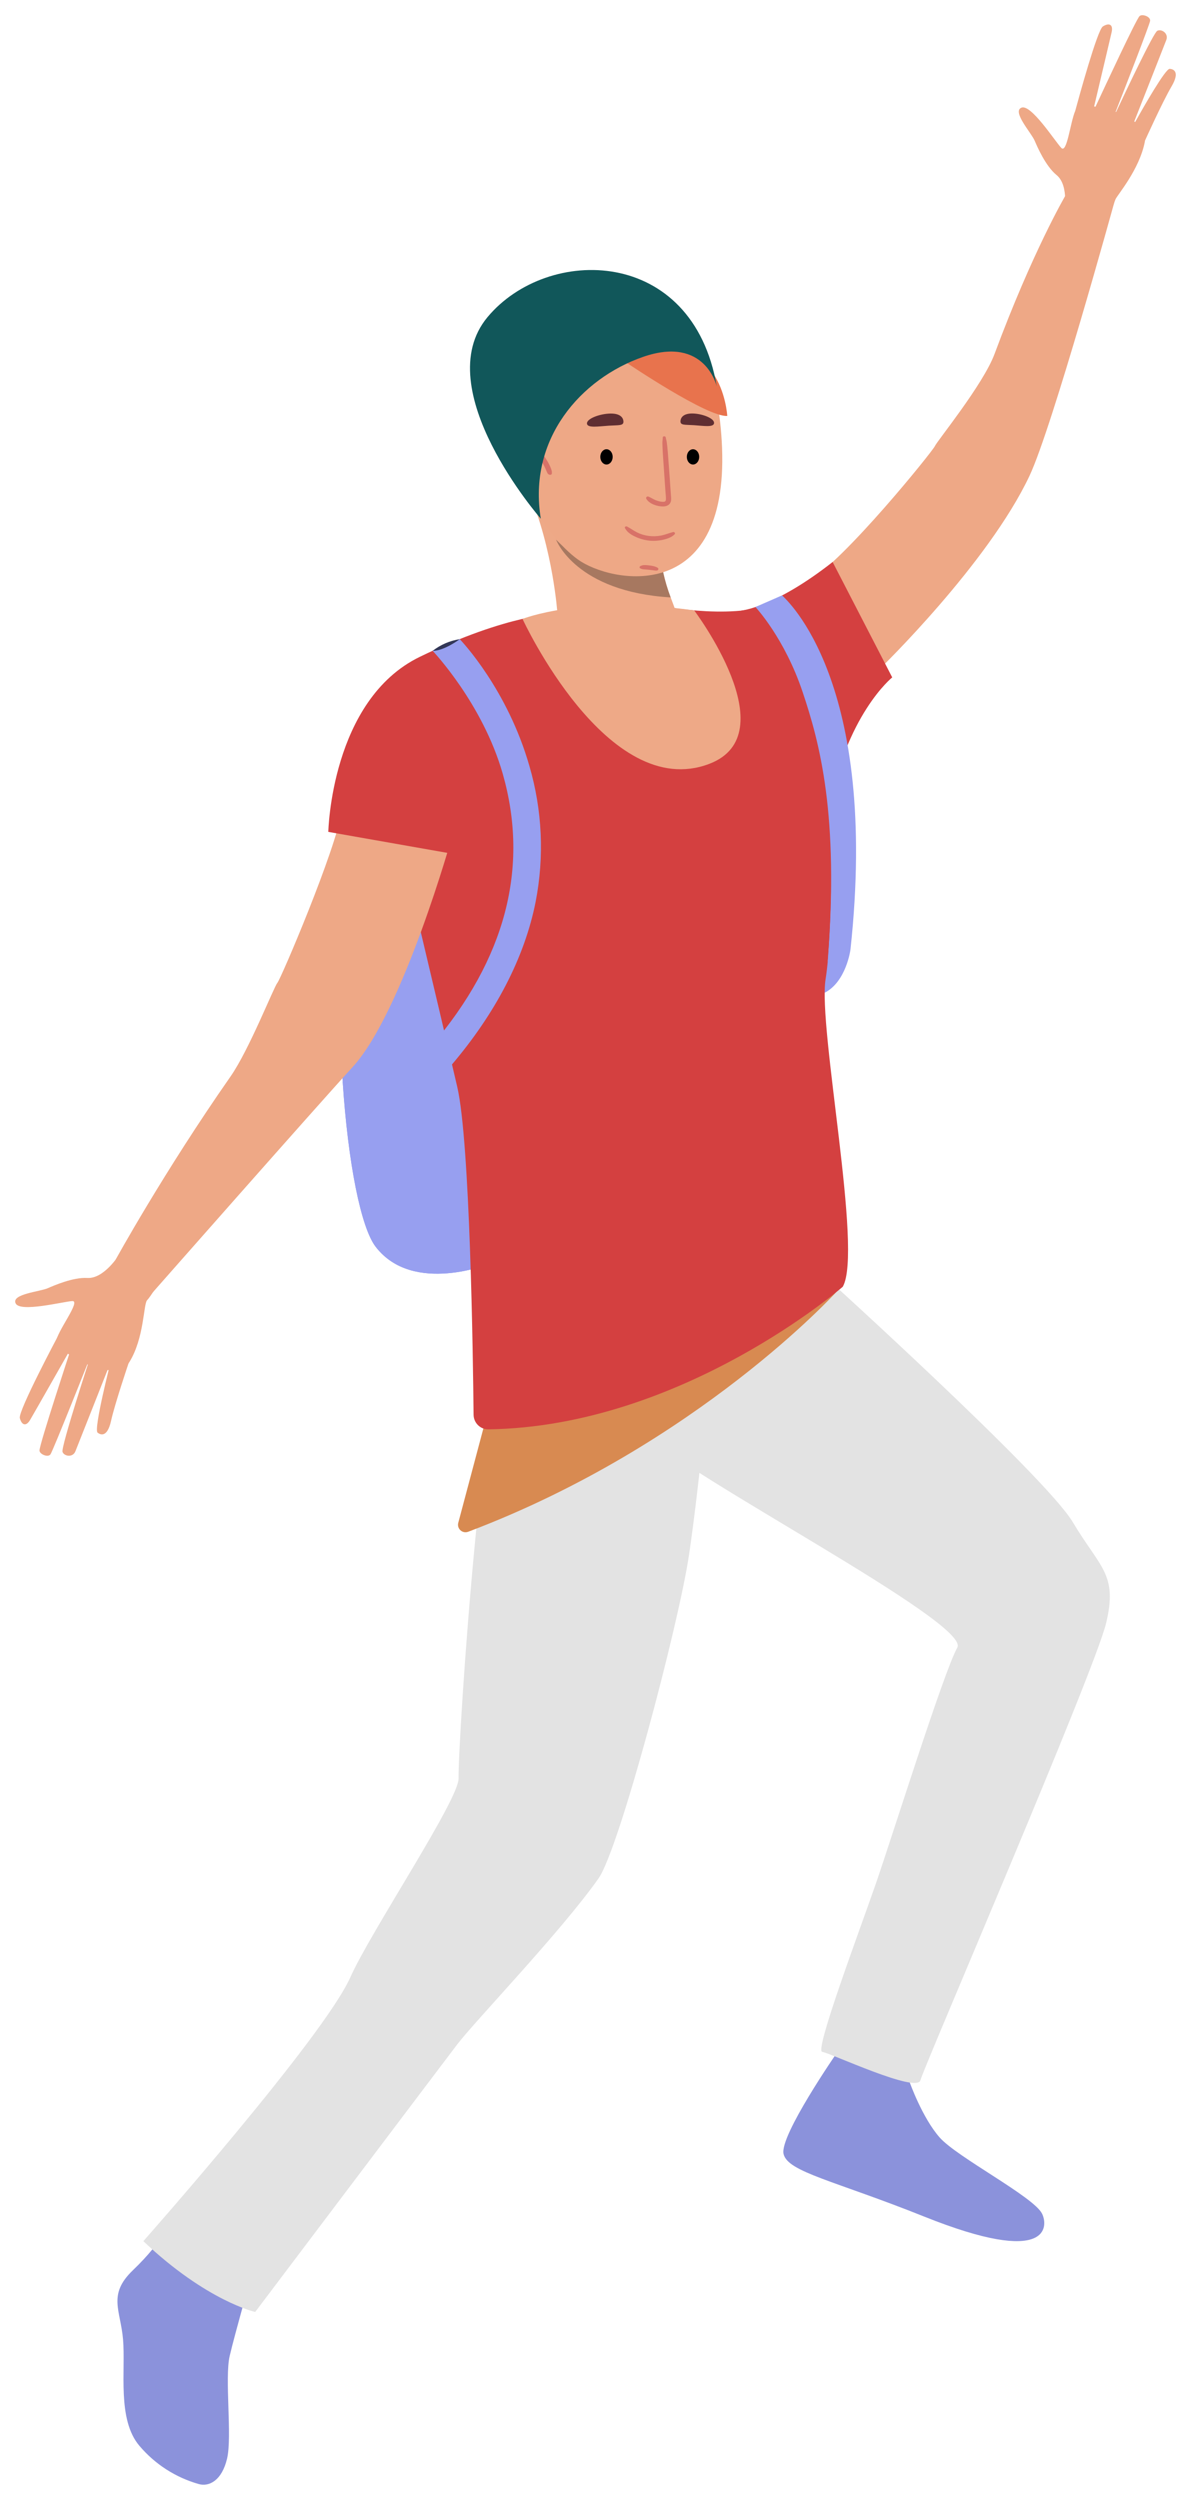 <svg width="314" height="659" viewBox="0 0 314 659" fill="none" xmlns="http://www.w3.org/2000/svg">
<g clip-path="url(#clip0_248_218)" filter="url(#filter0_d_248_218)">
<path d="M246.043 533.401C246.043 533.401 239.94 544.596 239.064 546.295C238.189 547.994 220.468 538.208 220.468 538.208L224.183 523.565C224.183 523.565 244.317 530.86 246.043 533.401Z" fill="#424773"/>
<path d="M239.821 544.866C239.821 544.866 243.118 554.199 247.716 559.439C252.314 564.679 272.534 575.078 274.739 579.555C276.334 582.786 276.939 593.646 243.65 580.31C219.998 570.834 207.714 568.592 206.581 563.809C205.447 559.026 220.804 536.901 220.804 536.901C220.804 536.901 225.324 541.047 239.821 544.866Z" fill="#8B92DB"/>
<path d="M66.865 593.834C66.865 593.834 61.932 611.173 60.561 617.03C59.191 622.887 61.244 638.207 59.878 644.065C58.512 649.922 55.108 651.604 52.38 650.816C46.286 649.082 40.848 645.576 36.758 640.744C30.826 633.768 33.154 620.885 32.438 612.659C31.767 604.956 28.348 600.892 35.007 594.488C43.597 586.241 44.739 581.515 44.739 581.515L66.865 593.834Z" fill="#8B92DB"/>
<path d="M187.694 351.671C187.694 351.671 184.679 385.498 181.677 405.757C178.907 424.431 163.269 483.411 157.804 491.163C147.851 505.275 125.165 528.834 120.464 535.03C112.803 545.127 67.286 605.454 67.286 605.454C67.286 605.454 54.515 602.632 37.793 586.788C37.793 586.788 85.289 533.102 92.37 517.218C97.753 505.152 121.004 470.386 120.902 464.794C120.714 455.457 127.374 351.577 136.831 333.054C146.289 314.531 187.694 351.671 187.694 351.671Z" fill="#E3E3E3"/>
<path d="M216.423 331.543C216.423 331.543 275.565 385.074 282.818 397.225C290.07 409.376 294.73 410.932 291.625 423.86C288.52 436.787 243.462 541.083 242.676 544.351C241.813 547.949 218.844 537.15 216.774 536.893C214.705 536.635 226.432 505.443 230.838 492.756C235.244 480.07 248.763 436.799 252.388 430.317C256.012 423.835 179.488 384.298 171.458 374.728C163.428 365.158 174.989 320.768 216.423 331.543Z" fill="#E3E3E3"/>
<path d="M220.468 336.608C220.468 336.608 183.848 376.943 123.434 399.789C121.924 400.36 120.406 398.985 120.821 397.425L129.746 363.884L220.468 336.608Z" fill="#D88A51"/>
<path d="M271.417 121.447C277.422 108.728 293.789 49.307 293.789 49.307L280.809 47.698C280.809 47.698 272.194 62.402 262.205 89.306C259.227 97.332 247.07 112.245 246.468 113.609C245.867 114.973 222.559 143.834 213.265 149.058C208.92 151.509 199.512 157.79 193.458 165.396C187.404 173.001 191.723 182.085 191.723 182.085C208.115 199.039 232.135 172.139 232.135 172.139C232.135 172.139 260.503 144.59 271.417 121.447Z" fill="#EEA886"/>
<path d="M224.215 246.378C224.215 246.378 223.094 254.788 217.441 257.684L212.569 248.469L224.215 246.378Z" fill="#979FF0"/>
<path d="M139.834 284.012C138.964 299.508 135.427 314.738 129.378 329.035C129.378 329.035 108.925 337.474 99.054 324.681C95.164 319.645 91.773 302.711 90.341 281.116C88.132 247.861 90.578 203.544 103.022 174.569C103.034 174.569 143.303 221.953 139.834 284.012Z" fill="#979FF0"/>
<path d="M139.834 284.012C138.964 299.508 135.427 314.738 129.378 329.035C129.378 329.035 108.925 337.474 99.054 324.681C95.164 319.645 91.773 302.711 90.341 281.116L139.834 284.012Z" fill="#979FF0"/>
<path d="M308.388 14.145C307.276 14.075 301.631 23.947 299.274 28.179L299.045 28.007C301.197 22.55 306.952 7.961 307.492 6.535C308.155 4.787 306.188 3.541 305.108 4.125C304.097 4.669 296.865 19.957 294.255 25.528L294.124 25.479C296.48 19.499 303.103 2.451 303.222 1.495C303.369 0.355 301.07 -0.425 300.416 0.27C299.479 1.246 291.416 18.576 288.827 24.123L288.459 24.066C289.596 19.258 292.701 6.168 293.077 4.493C293.539 2.41 292.39 1.936 290.754 2.978C289.31 3.917 284.454 21.631 283.476 25.234C282.143 28.375 281.3 36.58 279.795 34.979C278.093 33.166 271.814 23.355 269.294 24.384C266.774 25.413 271.863 30.968 272.775 33.076C273.454 34.648 275.639 39.77 278.568 42.156C281.987 44.966 280.519 52.31 280.519 52.31L292.345 53.76C292.84 51.989 293.424 50.244 294.096 48.532C294.652 47.306 300.391 40.702 301.819 33.419C301.842 33.304 301.86 33.188 301.872 33.072C301.872 33.072 306.474 22.861 308.859 18.809C311.244 14.757 309.247 14.198 308.388 14.145Z" fill="#EEA886"/>
<path d="M15.388 347.995C15.388 347.995 4.745 367.968 5.227 369.827C5.71 371.685 6.863 372.13 7.943 370.3C9.023 368.47 18.796 351.263 18.796 351.263C18.796 351.263 10.386 376.766 10.41 378.375C10.41 379.315 12.639 380.311 13.31 379.376C13.981 378.441 23.848 353.574 23.848 353.574C23.848 353.574 16.043 377.399 16.485 378.731C16.894 379.891 19.168 380.319 19.876 378.588C20.583 376.856 29.157 355.106 29.157 355.106C29.157 355.106 24.633 372.751 25.725 373.65C26.392 374.197 28.262 375.14 29.28 370.558C30.299 365.975 33.903 355.347 33.903 355.347L15.388 347.995Z" fill="#EEA886"/>
<path d="M31.407 326.756C31.407 326.756 27.456 333.136 23.038 332.883C19.283 332.65 14.173 334.896 12.598 335.582C10.496 336.506 2.973 337.106 4.119 339.573C5.264 342.04 16.554 339.14 19.037 338.973C21.52 338.805 14.795 347.26 14.836 349.682C14.877 352.104 30.18 361.359 34.099 355.073C38.018 348.788 37.83 339.757 38.77 338.772C39.711 337.788 41.81 334.28 41.81 334.28L31.407 326.756Z" fill="#EEA886"/>
<path d="M174.121 155.728C174.121 155.728 195.888 159.992 205.619 154.094C209.325 156.667 217.212 191.483 218.427 199.46C219.642 207.437 219.716 241.289 217.662 254.118C215.609 266.947 227.545 325.776 222.195 335.194C222.195 335.194 179.862 372.062 128.781 372.787C126.615 372.818 124.876 371.086 124.855 368.921C124.707 353.585 123.934 296.98 120.538 282.448C115.519 260.849 103.677 211.121 103.677 211.121C103.677 211.121 98.162 177.796 103.64 175.088C115.449 169.247 146.976 157.774 146.976 157.774L174.121 155.728Z" fill="#D44040"/>
<path d="M180.045 161.818C180.045 161.818 172.821 165.963 146.964 157.733C146.964 157.733 145.847 140.754 139.306 125.466C132.765 110.178 174.702 142.968 174.702 142.968C174.334 143.291 174.424 144.875 174.89 147.052C175.371 149.229 176.012 151.367 176.809 153.449C178.764 158.616 178.339 157.709 180.045 161.818Z" fill="#EEA987"/>
<path d="M176.809 153.485C151.856 151.995 146.677 138.459 146.6 138.246C157.452 149.503 174.825 146.824 174.825 146.824C175.325 149.089 175.989 151.315 176.809 153.485Z" fill="#A77860"/>
<path d="M92.922 277.334C83.407 287.713 40.272 336.689 40.272 336.689L30.454 328.112C30.454 328.112 43.094 305.1 60.774 279.777C65.683 272.755 72.17 256.234 73.128 255.094C74.085 253.955 88.504 220.164 90.153 209.634C90.807 205.456 94.775 193.121 97.352 182.616C100.216 170.861 127.484 165.094 127.484 165.094C149.983 172.209 119.262 216.235 119.262 216.235C119.262 216.235 106.266 262.818 92.922 277.334Z" fill="#EEA886"/>
<path d="M120.231 221.23L86.557 215.295C86.557 215.295 87.253 180.512 110.692 169.141C134.131 157.77 146.947 157.737 146.947 157.737L120.231 221.23Z" fill="#D44040"/>
<path d="M118.967 276.828L113.76 271.685C133.289 248.812 139.605 224.661 132.536 199.942C127.247 181.452 114.177 167.675 114.067 167.569L121.213 164.493C121.72 165.024 133.8 177.739 139.576 197.937C142.976 209.571 143.537 221.849 141.212 233.745C138.308 248.449 130.581 263.214 118.967 276.828Z" fill="#979FF0"/>
<path d="M219.519 144.148L235.231 174.569C235.231 174.569 222.804 184.535 218.39 210.349C214.709 231.842 195.483 156.941 195.483 156.941C195.483 156.941 204.224 156.165 219.519 144.148Z" fill="#D44040"/>
<path d="M224.215 246.378L218.227 249.437C221.262 210.696 216.075 191.753 211.628 178.478C206.846 164.183 199.234 156.095 199.168 156.014L206.184 152.95C207.305 154.074 231.885 175.558 224.215 246.378Z" fill="#979FF0"/>
<path d="M183.01 156.9C183.01 156.9 207.632 189.49 187.007 197.357C160.103 207.625 137.764 159.159 137.764 159.159C137.764 159.159 153.275 152.807 183.01 156.9Z" fill="#EEA987"/>
<path d="M167.998 73.949C167.998 73.949 188.86 76.236 190.365 114.009C192.002 155.671 160.994 149.752 152.322 143.462C143.65 137.172 135.039 121.815 132.585 109.586C130.131 97.357 126.789 63.807 167.998 73.949Z" fill="#EEA886"/>
<path d="M165.408 91.757C165.408 91.757 186.561 106.053 191.74 105.644C191.76 105.636 190.214 79.912 165.408 91.757Z" fill="#E8734D"/>
<path d="M144.35 113.723C142.562 110.231 137.428 105.987 136.385 111.828C135.342 117.669 142.975 129.281 145 127.124C147.025 124.968 147.643 120.152 144.35 113.723Z" fill="#EEA886"/>
<path d="M114.067 167.569C116.145 165.948 118.606 164.889 121.213 164.493C121.213 164.493 117.077 167.605 114.067 167.569Z" fill="#323657"/>
<path d="M138.239 115.755C138.524 115.685 138.809 115.722 139.094 115.739C139.379 115.751 139.65 115.789 139.931 115.847C140.506 115.967 141.081 116.155 141.623 116.367C141.759 116.421 141.885 116.479 142.02 116.533C141.24 115.522 140.324 114.565 139.393 113.667C139.024 113.309 139.613 112.814 140.034 113.072C141.497 113.966 142.638 115.11 143.582 116.442C144.045 117.099 144.47 117.777 144.816 118.489C144.989 118.838 145.148 119.192 145.283 119.554C145.358 119.758 145.419 119.958 145.466 120.166C145.517 120.382 145.498 120.553 145.498 120.769C145.503 121.293 144.732 121.26 144.498 120.914C144.577 121.035 144.39 120.815 144.367 120.786C144.316 120.711 144.292 120.636 144.255 120.557C144.175 120.39 144.096 120.228 144.026 120.057C143.886 119.716 143.741 119.383 143.577 119.05C143.409 118.705 143.227 118.368 143.035 118.035C142.923 117.977 142.81 117.919 142.698 117.865C142.207 117.636 141.703 117.432 141.184 117.249C140.665 117.066 140.137 116.924 139.608 116.762C139.347 116.683 139.094 116.587 138.837 116.5C138.585 116.413 138.337 116.35 138.113 116.209C137.898 116.071 138.019 115.809 138.239 115.755Z" fill="#D87268"/>
<path d="M170.953 126.903C171.58 127.157 172.127 127.544 172.753 127.806C173.342 128.051 173.968 128.243 174.618 128.284C174.838 128.297 175.118 128.301 175.315 128.189C175.544 128.056 175.558 127.798 175.567 127.573C175.59 126.891 175.483 126.192 175.436 125.513C175.221 122.484 175.011 119.46 174.81 116.431C174.754 115.59 174.698 114.75 174.67 113.909C174.655 113.489 174.632 113.069 174.637 112.653C174.641 112.208 174.73 111.767 174.73 111.325C174.726 110.922 175.464 110.909 175.52 111.305C175.576 111.721 175.726 112.124 175.787 112.54C175.847 112.956 175.89 113.377 175.936 113.797C176.025 114.637 176.091 115.478 176.151 116.318C176.278 118.028 176.408 119.738 176.53 121.448C176.647 123.133 176.768 124.819 176.885 126.504C176.932 127.198 177.072 127.964 176.694 128.609C176.338 129.212 175.637 129.487 174.899 129.508C173.323 129.558 171.093 128.796 170.383 127.456C170.205 127.14 170.589 126.757 170.953 126.903Z" fill="#D87268"/>
<path d="M168.677 145.355C168.812 145.197 169.004 145.143 169.205 145.077C169.303 145.043 169.387 145.01 169.49 144.989C169.621 144.964 169.756 144.973 169.887 144.968C170.247 144.948 170.659 144.989 171.037 145.031C171.832 145.122 172.715 145.26 173.389 145.667C173.557 145.767 173.618 145.984 173.548 146.15C173.468 146.333 173.276 146.412 173.071 146.412C172.706 146.416 172.337 146.358 171.977 146.304C171.612 146.25 171.243 146.208 170.874 146.175C170.504 146.142 170.135 146.121 169.766 146.092C169.415 146.067 168.938 145.967 168.686 145.726C168.588 145.626 168.592 145.455 168.677 145.355Z" fill="#D87268"/>
<path d="M181.079 116.439C181.079 117.55 181.808 118.453 182.71 118.453C183.608 118.453 184.341 117.55 184.341 116.439C184.341 115.328 183.612 114.425 182.71 114.425C181.808 114.421 181.079 115.324 181.079 116.439Z" fill="black"/>
<path d="M158.267 116.439C158.267 117.55 158.996 118.453 159.898 118.453C160.8 118.453 161.529 117.55 161.529 116.439C161.529 115.328 160.8 114.425 159.898 114.425C158.996 114.425 158.267 115.324 158.267 116.439Z" fill="black"/>
<path d="M165.334 134.809C165.797 135.071 166.246 135.316 166.685 135.607C167.097 135.878 167.532 136.136 167.98 136.36C168.892 136.81 169.906 137.122 170.935 137.263C172.028 137.413 173.136 137.388 174.221 137.188C175.347 136.98 176.371 136.514 177.479 136.252C177.82 136.173 178.101 136.598 177.876 136.831C177.058 137.679 175.773 138.091 174.585 138.337C173.333 138.595 172 138.649 170.734 138.462C169.537 138.287 168.396 137.929 167.335 137.409C166.807 137.151 166.311 136.86 165.858 136.506C165.381 136.136 165.049 135.716 164.769 135.216C164.582 134.896 165.035 134.638 165.334 134.809Z" fill="#D87268"/>
<path d="M179.41 106.965C179.311 108.163 180.503 107.926 182.948 108.084C185.393 108.242 188.16 108.738 188.259 107.539C188.357 106.341 185.463 105.176 183.018 105.018C180.578 104.86 179.508 105.767 179.41 106.965Z" fill="#5F2E32"/>
<path d="M164.362 107.045C164.465 108.289 163.17 108.043 160.515 108.214C157.86 108.384 154.849 108.909 154.751 107.665C154.648 106.42 157.799 105.206 160.454 105.035C163.109 104.864 164.264 105.801 164.362 107.045Z" fill="#5F2E32"/>
<path d="M188.974 97.884C188.974 97.884 185.96 84.385 169.552 90.079C153.145 95.772 139.122 111.726 142.583 132.741C142.583 132.741 112.721 98.57 128.527 79.602C144.333 60.634 182.646 60.903 188.974 97.884Z" fill="#11575A"/>
</g>
<defs>
<filter id="filter0_d_248_218" x="0" y="0" width="314" height="659" filterUnits="userSpaceOnUse" color-interpolation-filters="sRGB">
<feFlood flood-opacity="0" result="BackgroundImageFix"/>
<feColorMatrix in="SourceAlpha" type="matrix" values="0 0 0 0 0 0 0 0 0 0 0 0 0 0 0 0 0 0 127 0" result="hardAlpha"/>
<feOffset dy="4"/>
<feGaussianBlur stdDeviation="2"/>
<feComposite in2="hardAlpha" operator="out"/>
<feColorMatrix type="matrix" values="0 0 0 0 0 0 0 0 0 0 0 0 0 0 0 0 0 0 0.25 0"/>
<feBlend mode="normal" in2="BackgroundImageFix" result="effect1_dropShadow_248_218"/>
<feBlend mode="normal" in="SourceGraphic" in2="effect1_dropShadow_248_218" result="shape"/>
</filter>
<clipPath id="clip0_248_218">
<rect width="306" height="651" fill="white" transform="translate(4)"/>
</clipPath>
</defs>
</svg>

